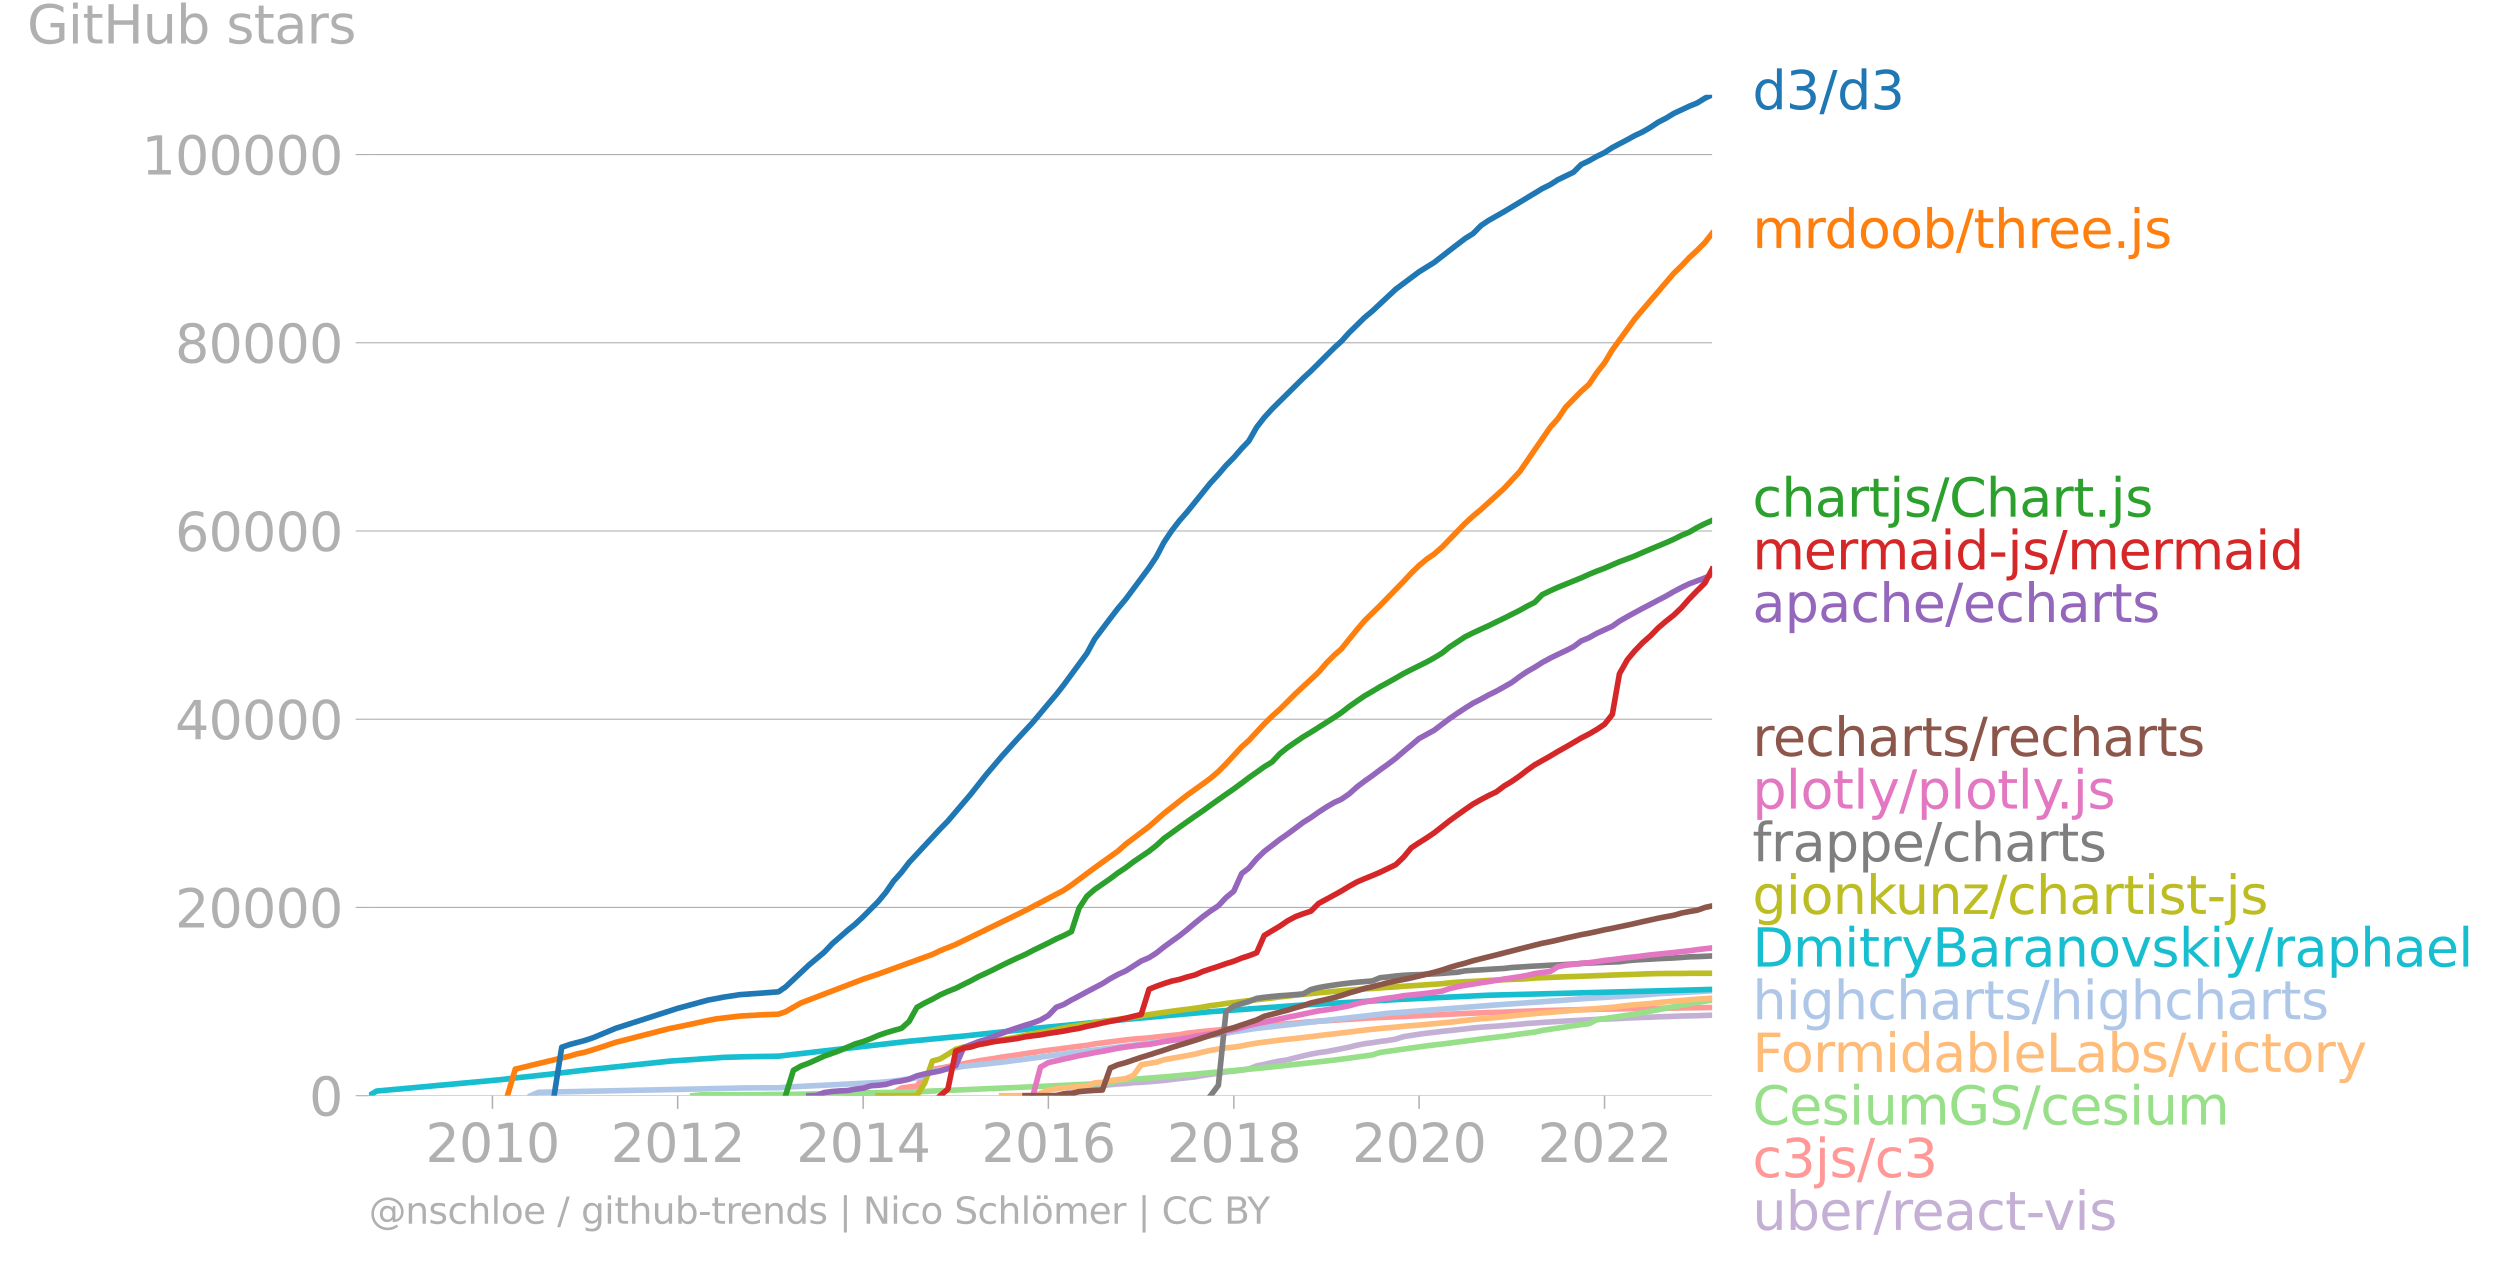 <svg xmlns="http://www.w3.org/2000/svg" xmlns:xlink="http://www.w3.org/1999/xlink" width="886.21" height="449.463" viewBox="0 0 664.657 337.098"><defs><style>*{stroke-linejoin:round;stroke-linecap:butt}</style></defs><g id="figure_1"><path id="patch_1" d="M0 337.098h664.657V0H0v337.098z" style="fill:none"/><g id="axes_1"><path id="patch_2" d="M98.073 291.304h357.12V25.192H98.073v266.112z" style="fill:none"/><g id="matplotlib.axis_1"><g id="xtick_1"><g id="line2d_1"><defs><path id="m6de265812f" d="M0 0v3.5" style="stroke:#b0b0b0;stroke-width:.4"/></defs><use xlink:href="#m6de265812f" x="130.925" y="291.304" style="fill:#b0b0b0;stroke:#b0b0b0;stroke-width:.4"/></g><g id="text_1" style="fill:#b0b0b0" transform="matrix(.14 0 0 -.14 113.11 308.942)"><defs><path id="DejaVuSans-32" d="M1228 531h2203V0H469v531q359 372 979 998 621 627 780 809 303 340 423 576 121 236 121 464 0 372-261 606-261 235-680 235-297 0-627-103-329-103-704-313v638q381 153 712 231 332 78 607 78 725 0 1156-363 431-362 431-968 0-288-108-546-107-257-392-607-78-91-497-524-418-433-1181-1211z" transform="scale(.016)"/><path id="DejaVuSans-30" d="M2034 4250q-487 0-733-480-245-479-245-1442 0-959 245-1439 246-480 733-480 491 0 736 480 246 480 246 1439 0 963-246 1442-245 480-736 480zm0 500q785 0 1199-621 414-620 414-1801 0-1178-414-1799Q2819-91 2034-91q-784 0-1198 620-414 621-414 1799 0 1181 414 1801 414 621 1198 621z" transform="scale(.016)"/><path id="DejaVuSans-31" d="M794 531h1031v3560L703 3866v575l1116 225h631V531h1031V0H794v531z" transform="scale(.016)"/></defs><use xlink:href="#DejaVuSans-32"/><use xlink:href="#DejaVuSans-30" x="63.623"/><use xlink:href="#DejaVuSans-31" x="127.246"/><use xlink:href="#DejaVuSans-30" x="190.869"/></g></g><g id="xtick_2"><use xlink:href="#m6de265812f" id="line2d_2" x="180.169" y="291.304" style="fill:#b0b0b0;stroke:#b0b0b0;stroke-width:.4"/><g id="text_2" style="fill:#b0b0b0" transform="matrix(.14 0 0 -.14 162.354 308.942)"><use xlink:href="#DejaVuSans-32"/><use xlink:href="#DejaVuSans-30" x="63.623"/><use xlink:href="#DejaVuSans-31" x="127.246"/><use xlink:href="#DejaVuSans-32" x="190.869"/></g></g><g id="xtick_3"><use xlink:href="#m6de265812f" id="line2d_3" x="229.48" y="291.304" style="fill:#b0b0b0;stroke:#b0b0b0;stroke-width:.4"/><g id="text_3" style="fill:#b0b0b0" transform="matrix(.14 0 0 -.14 211.665 308.942)"><defs><path id="DejaVuSans-34" d="M2419 4116 825 1625h1594v2491zm-166 550h794V1625h666v-525h-666V0h-628v1100H313v609l1940 2957z" transform="scale(.016)"/></defs><use xlink:href="#DejaVuSans-32"/><use xlink:href="#DejaVuSans-30" x="63.623"/><use xlink:href="#DejaVuSans-31" x="127.246"/><use xlink:href="#DejaVuSans-34" x="190.869"/></g></g><g id="xtick_4"><use xlink:href="#m6de265812f" id="line2d_4" x="278.724" y="291.304" style="fill:#b0b0b0;stroke:#b0b0b0;stroke-width:.4"/><g id="text_4" style="fill:#b0b0b0" transform="matrix(.14 0 0 -.14 260.91 308.942)"><defs><path id="DejaVuSans-36" d="M2113 2584q-425 0-674-291-248-290-248-796 0-503 248-796 249-292 674-292t673 292q248 293 248 796 0 506-248 796-248 291-673 291zm1253 1979v-575q-238 112-480 171-242 60-480 60-625 0-955-422-329-422-376-1275 184 272 462 417 279 145 613 145 703 0 1111-427 408-426 408-1160 0-719-425-1154Q2819-91 2113-91q-810 0-1238 620-428 621-428 1799 0 1106 525 1764t1409 658q238 0 480-47t505-140z" transform="scale(.016)"/></defs><use xlink:href="#DejaVuSans-32"/><use xlink:href="#DejaVuSans-30" x="63.623"/><use xlink:href="#DejaVuSans-31" x="127.246"/><use xlink:href="#DejaVuSans-36" x="190.869"/></g></g><g id="xtick_5"><use xlink:href="#m6de265812f" id="line2d_5" x="328.036" y="291.304" style="fill:#b0b0b0;stroke:#b0b0b0;stroke-width:.4"/><g id="text_5" style="fill:#b0b0b0" transform="matrix(.14 0 0 -.14 310.22 308.942)"><defs><path id="DejaVuSans-38" d="M2034 2216q-450 0-708-241-257-241-257-662 0-422 257-663 258-241 708-241t709 242q260 243 260 662 0 421-258 662-257 241-711 241zm-631 268q-406 100-633 378-226 279-226 679 0 559 398 884 399 325 1092 325 697 0 1094-325t397-884q0-400-227-679-226-278-629-378 456-106 710-416 255-309 255-755 0-679-414-1042Q2806-91 2034-91q-771 0-1186 362-414 363-414 1042 0 446 256 755 257 310 713 416zm-231 997q0-362 226-565 227-203 636-203 407 0 636 203 230 203 230 565 0 363-230 566-229 203-636 203-409 0-636-203-226-203-226-566z" transform="scale(.016)"/></defs><use xlink:href="#DejaVuSans-32"/><use xlink:href="#DejaVuSans-30" x="63.623"/><use xlink:href="#DejaVuSans-31" x="127.246"/><use xlink:href="#DejaVuSans-38" x="190.869"/></g></g><g id="xtick_6"><use xlink:href="#m6de265812f" id="line2d_6" x="377.28" y="291.304" style="fill:#b0b0b0;stroke:#b0b0b0;stroke-width:.4"/><g id="text_6" style="fill:#b0b0b0" transform="matrix(.14 0 0 -.14 359.465 308.942)"><use xlink:href="#DejaVuSans-32"/><use xlink:href="#DejaVuSans-30" x="63.623"/><use xlink:href="#DejaVuSans-32" x="127.246"/><use xlink:href="#DejaVuSans-30" x="190.869"/></g></g><g id="xtick_7"><use xlink:href="#m6de265812f" id="line2d_7" x="426.591" y="291.304" style="fill:#b0b0b0;stroke:#b0b0b0;stroke-width:.4"/><g id="text_7" style="fill:#b0b0b0" transform="matrix(.14 0 0 -.14 408.776 308.942)"><use xlink:href="#DejaVuSans-32"/><use xlink:href="#DejaVuSans-30" x="63.623"/><use xlink:href="#DejaVuSans-32" x="127.246"/><use xlink:href="#DejaVuSans-32" x="190.869"/></g></g></g><g id="matplotlib.axis_2"><g id="ytick_1"><path id="line2d_8" d="M98.073 291.304h357.12" clip-path="url(#p56f99cd1c4)" style="fill:none;stroke:#b0b0b0;stroke-width:.3;stroke-linecap:square"/><g id="line2d_9"><defs><path id="mab4bc00e16" d="M0 0h-3.5" style="stroke:#b0b0b0;stroke-width:.3"/></defs><use xlink:href="#mab4bc00e16" x="98.073" y="291.304" style="fill:#b0b0b0;stroke:#b0b0b0;stroke-width:.3"/></g><use xlink:href="#DejaVuSans-30" id="text_8" style="fill:#b0b0b0" transform="matrix(.14 0 0 -.14 82.166 296.623)"/></g><g id="ytick_2"><path id="line2d_10" d="M98.073 241.26h357.12" clip-path="url(#p56f99cd1c4)" style="fill:none;stroke:#b0b0b0;stroke-width:.3;stroke-linecap:square"/><use xlink:href="#mab4bc00e16" id="line2d_11" x="98.073" y="241.26" style="fill:#b0b0b0;stroke:#b0b0b0;stroke-width:.3"/><g id="text_9" style="fill:#b0b0b0" transform="matrix(.14 0 0 -.14 46.536 246.58)"><use xlink:href="#DejaVuSans-32"/><use xlink:href="#DejaVuSans-30" x="63.623"/><use xlink:href="#DejaVuSans-30" x="127.246"/><use xlink:href="#DejaVuSans-30" x="190.869"/><use xlink:href="#DejaVuSans-30" x="254.492"/></g></g><g id="ytick_3"><path id="line2d_12" d="M98.073 191.217h357.12" clip-path="url(#p56f99cd1c4)" style="fill:none;stroke:#b0b0b0;stroke-width:.3;stroke-linecap:square"/><use xlink:href="#mab4bc00e16" id="line2d_13" x="98.073" y="191.217" style="fill:#b0b0b0;stroke:#b0b0b0;stroke-width:.3"/><g id="text_10" style="fill:#b0b0b0" transform="matrix(.14 0 0 -.14 46.536 196.536)"><use xlink:href="#DejaVuSans-34"/><use xlink:href="#DejaVuSans-30" x="63.623"/><use xlink:href="#DejaVuSans-30" x="127.246"/><use xlink:href="#DejaVuSans-30" x="190.869"/><use xlink:href="#DejaVuSans-30" x="254.492"/></g></g><g id="ytick_4"><path id="line2d_14" d="M98.073 141.173h357.12" clip-path="url(#p56f99cd1c4)" style="fill:none;stroke:#b0b0b0;stroke-width:.3;stroke-linecap:square"/><use xlink:href="#mab4bc00e16" id="line2d_15" x="98.073" y="141.173" style="fill:#b0b0b0;stroke:#b0b0b0;stroke-width:.3"/><g id="text_11" style="fill:#b0b0b0" transform="matrix(.14 0 0 -.14 46.536 146.492)"><use xlink:href="#DejaVuSans-36"/><use xlink:href="#DejaVuSans-30" x="63.623"/><use xlink:href="#DejaVuSans-30" x="127.246"/><use xlink:href="#DejaVuSans-30" x="190.869"/><use xlink:href="#DejaVuSans-30" x="254.492"/></g></g><g id="ytick_5"><path id="line2d_16" d="M98.073 91.13h357.12" clip-path="url(#p56f99cd1c4)" style="fill:none;stroke:#b0b0b0;stroke-width:.3;stroke-linecap:square"/><use xlink:href="#mab4bc00e16" id="line2d_17" x="98.073" y="91.13" style="fill:#b0b0b0;stroke:#b0b0b0;stroke-width:.3"/><g id="text_12" style="fill:#b0b0b0" transform="matrix(.14 0 0 -.14 46.536 96.448)"><use xlink:href="#DejaVuSans-38"/><use xlink:href="#DejaVuSans-30" x="63.623"/><use xlink:href="#DejaVuSans-30" x="127.246"/><use xlink:href="#DejaVuSans-30" x="190.869"/><use xlink:href="#DejaVuSans-30" x="254.492"/></g></g><g id="ytick_6"><path id="line2d_18" d="M98.073 41.086h357.12" clip-path="url(#p56f99cd1c4)" style="fill:none;stroke:#b0b0b0;stroke-width:.3;stroke-linecap:square"/><use xlink:href="#mab4bc00e16" id="line2d_19" x="98.073" y="41.086" style="fill:#b0b0b0;stroke:#b0b0b0;stroke-width:.3"/><g id="text_13" style="fill:#b0b0b0" transform="matrix(.14 0 0 -.14 37.628 46.405)"><use xlink:href="#DejaVuSans-31"/><use xlink:href="#DejaVuSans-30" x="63.623"/><use xlink:href="#DejaVuSans-30" x="127.246"/><use xlink:href="#DejaVuSans-30" x="190.869"/><use xlink:href="#DejaVuSans-30" x="254.492"/><use xlink:href="#DejaVuSans-30" x="318.115"/></g></g><g id="text_14" style="fill:#b0b0b0" transform="matrix(.14 0 0 -.14 7.2 11.563)"><defs><path id="DejaVuSans-47" d="M3809 666v1253H2778v519h1656V434q-365-259-806-392-440-133-940-133-1094 0-1712 639-617 640-617 1780 0 1144 617 1783 618 639 1712 639 456 0 867-113 411-112 758-331v-672q-350 297-744 447t-828 150q-857 0-1287-478-429-478-429-1425 0-944 429-1422 430-478 1287-478 334 0 596 58 263 58 472 180z" transform="scale(.016)"/><path id="DejaVuSans-69" d="M603 3500h575V0H603v3500zm0 1363h575v-729H603v729z" transform="scale(.016)"/><path id="DejaVuSans-74" d="M1172 4494v-994h1184v-447H1172V1153q0-428 117-550t477-122h590V0h-590q-666 0-919 248-253 249-253 905v1900H172v447h422v994h578z" transform="scale(.016)"/><path id="DejaVuSans-48" d="M628 4666h631V2753h2294v1913h631V0h-631v2222H1259V0H628v4666z" transform="scale(.016)"/><path id="DejaVuSans-75" d="M544 1381v2119h575V1403q0-497 193-746 194-248 582-248 465 0 735 297 271 297 271 810v1984h575V0h-575v538q-209-319-486-474-276-155-642-155-603 0-916 375-312 375-312 1097zm1447 2203z" transform="scale(.016)"/><path id="DejaVuSans-62" d="M3116 1747q0 634-261 995t-717 361q-457 0-718-361t-261-995q0-634 261-995t718-361q456 0 717 361t261 995zM1159 2969q182 312 458 463 277 152 661 152 638 0 1036-506 399-506 399-1331T3314 415Q2916-91 2278-91q-384 0-661 152-276 152-458 464V0H581v4863h578V2969z" transform="scale(.016)"/><path id="DejaVuSans-73" d="M2834 3397v-544q-243 125-506 187-262 63-544 63-428 0-642-131t-214-394q0-200 153-314t616-217l197-44q612-131 870-370t258-667q0-488-386-773Q2250-91 1575-91q-281 0-586 55T347 128v594q319-166 628-249 309-82 613-82 406 0 624 139 219 139 219 392 0 234-158 359-157 125-692 241l-200 47q-534 112-772 345-237 233-237 639 0 494 350 762 350 269 994 269 318 0 599-47 282-46 519-140z" transform="scale(.016)"/><path id="DejaVuSans-61" d="M2194 1759q-697 0-966-159t-269-544q0-306 202-486 202-179 548-179 479 0 768 339t289 901v128h-572zm1147 238V0h-575v531q-197-318-491-470T1556-91q-537 0-855 302-317 302-317 808 0 590 395 890 396 300 1180 300h807v57q0 397-261 614t-733 217q-300 0-585-72-284-72-546-216v532q315 122 612 182 297 61 578 61 760 0 1135-394 375-393 375-1193z" transform="scale(.016)"/><path id="DejaVuSans-72" d="M2631 2963q-97 56-211 82-114 27-251 27-488 0-749-317t-261-911V0H581v3500h578v-544q182 319 472 473 291 155 707 155 59 0 131-8 72-7 159-23l3-590z" transform="scale(.016)"/></defs><use xlink:href="#DejaVuSans-47"/><use xlink:href="#DejaVuSans-69" x="77.49"/><use xlink:href="#DejaVuSans-74" x="105.273"/><use xlink:href="#DejaVuSans-48" x="144.482"/><use xlink:href="#DejaVuSans-75" x="219.678"/><use xlink:href="#DejaVuSans-62" x="283.057"/><use xlink:href="#DejaVuSans-20" x="346.533"/><use xlink:href="#DejaVuSans-73" x="378.32"/><use xlink:href="#DejaVuSans-74" x="430.42"/><use xlink:href="#DejaVuSans-61" x="469.629"/><use xlink:href="#DejaVuSans-72" x="530.908"/><use xlink:href="#DejaVuSans-73" x="572.021"/></g></g><path id="line2d_20" d="m280.815 291.304 1.957-.005 2.09-1.81 2.025-.082 2.09-.598 2.025-.12 2.09-.09 2.092-.223 2.024-.18 2.09-.112 2.025-.225 2.09-.108 2.092-.148 1.889-.17 2.09-.172 2.025-.273 2.09-.25 2.025-.206 2.09-.232 2.092-.378 2.024-.285 2.09-.318 2.025-.34 2.09-.208 2.092-.258 1.889-.32 2.09-.808 2.025-.408 2.09-.486 2.025-.405 2.09-.325 2.092-.55 2.024-.484 2.09-.483 2.025-.38 2.09-.27 2.092-.403 1.889-.375 2.09-.426 2.025-.493 2.09-.423 2.025-.25 2.09-.345 2.092-.268 2.024-.348 2.09-.653 2.025-.32 2.09-.333 2.092-.287 1.956-.206 2.091-.272 2.024-.203 2.091-.223 2.024-.222 2.091-.248 2.091-.193 2.024-.152 2.091-.133 2.024-.153 2.091-.18 2.091-.18 1.89-.193 2.09-.127 2.024-.153 2.091-.128 2.024-.132 2.091-.12 2.091-.108 2.024-.1 2.091-.123 2.024-.092 2.091-.088 2.091-.067 1.89-.095 2.09-.118 2.024-.075 2.091-.09 2.024-.07 2.091-.085 2.091-.068 2.024-.075 2.091-.08 2.024-.035 2.091-.043 2.091-.075 1.89-.065" clip-path="url(#p56f99cd1c4)" style="fill:none;stroke:#c5b0d5;stroke-width:1.5;stroke-linecap:square"/><path id="line2d_21" d="m225.365 291.304 2.024-.215 2.091-.013 2.092-.03 1.888-.095 2.092-.167 2.023-.24 2.091-1.282 2.024-.267 2.091-.253 2.092-2.93 2.023-1.51 2.091-.342 2.024-.383 2.091-.375 2.092-.388 1.888-.385 2.091-.39 2.024-.318 2.091-.306 2.024-.372 2.091-.293 2.091-.283 2.024-.33 2.091-.303 2.024-.315 2.091-.293 2.091-.25 1.957-.268 2.09-.275 2.025-.263 2.09-.25 2.025-.383 2.09-.273 2.092-.267 2.024-.258 2.09-.263 2.025-.215 2.09-.173 2.092-.15 1.889-.24 2.09-.208 2.025-.2 2.09-.203 2.025-.392 2.09-.238 2.092-.233 2.024-.19 2.09-.21 2.025-.22 2.09-.188 2.092-.155 1.889-.17 2.09-.19 2.025-.198 2.09-.188 2.025-.195 2.09-.145 2.092-.173 2.024-.195 2.09-.158 2.025-.155 2.09-.112 2.092-.133 1.889-.138 2.09-.112 2.025-.12 2.09-.153 2.025-.115 2.09-.103 2.092-.085 2.024-.095 2.09-.075 2.025-.125 2.09-.09 2.092-.115 1.956-.088 2.091-.092 2.024-.103 2.091-.115 2.024-.085 2.091-.078 2.091-.087 2.024-.068 2.091-.037 2.024-.078 2.091-.09 2.091-.09 1.89-.068 2.09-.07 2.024-.085 2.091-.05 2.024-.052 2.091-.045 2.091-.06 2.024-.058 2.091-.035 2.024-.065 2.091-.043 2.091-.03 1.89-.027 2.09-.043 2.024-.032 2.091-.033 2.024-.012 2.091-.033 2.091-.025 2.024-.032 2.091-.048 2.024-.025 2.091-.02 2.091-.037 1.89-.033" clip-path="url(#p56f99cd1c4)" style="fill:none;stroke:#ff9896;stroke-width:1.5;stroke-linecap:square"/><path id="line2d_22" d="m184.216 291.304 2.092-.225 16.46-.068 10.185-.107 8.298-.193 22.53-.425 4.115-.223 14.301-.603 20.575-.903 6.206-.306 6.206-.315 2.024-.703 12.277-.92 26.646-2.445 16.527-1.795 3.98-.482 8.23-1.134 2.09-.658 8.23-1.176 4.183-.598 4.047-.453 12.345-1.589 4.115-.475 4.182-.606 3.98-.51 2.024-.448 8.297-1.256 4.115-.538 2.024-1.049 10.186-1.498 10.321-1.962 4.115-.77 6.071-.99h0" clip-path="url(#p56f99cd1c4)" style="fill:none;stroke:#98df8a;stroke-width:1.5;stroke-linecap:square"/><g id="text_15" style="fill:#1f77b4" transform="matrix(.14 0 0 -.14 465.907 29.055)"><defs><path id="DejaVuSans-64" d="M2906 2969v1894h575V0h-575v525q-181-312-458-464-276-152-664-152-634 0-1033 506-398 507-398 1332t398 1331q399 506 1033 506 388 0 664-152 277-151 458-463zM947 1747q0-634 261-995t717-361q456 0 718 361 263 361 263 995t-263 995q-262 361-718 361t-717-361q-261-361-261-995z" transform="scale(.016)"/><path id="DejaVuSans-33" d="M2597 2516q453-97 707-404 255-306 255-756 0-690-475-1069Q2609-91 1734-91q-293 0-604 58T488 141v609q262-153 574-231 313-78 654-78 593 0 904 234t311 681q0 413-289 645-289 233-804 233h-544v519h569q465 0 712 186t247 536q0 359-255 551-254 193-729 193-260 0-557-57-297-56-653-174v562q360 100 674 150t592 50q719 0 1137-327 419-326 419-882 0-388-222-655t-631-370z" transform="scale(.016)"/><path id="DejaVuSans-2f" d="M1625 4666h531L531-594H0l1625 5260z" transform="scale(.016)"/></defs><use xlink:href="#DejaVuSans-64"/><use xlink:href="#DejaVuSans-33" x="63.477"/><use xlink:href="#DejaVuSans-2f" x="127.1"/><use xlink:href="#DejaVuSans-64" x="160.791"/><use xlink:href="#DejaVuSans-33" x="224.268"/></g><g id="text_16" style="fill:#ff7f0e" transform="matrix(.14 0 0 -.14 465.907 65.912)"><defs><path id="DejaVuSans-6d" d="M3328 2828q216 388 516 572t706 184q547 0 844-383 297-382 297-1088V0h-578v2094q0 503-179 746-178 244-543 244-447 0-707-297-259-296-259-809V0h-578v2094q0 506-178 748t-550 242q-441 0-701-298-259-298-259-808V0H581v3500h578v-544q197 322 472 475t653 153q382 0 649-194 267-193 395-562z" transform="scale(.016)"/><path id="DejaVuSans-6f" d="M1959 3097q-462 0-731-361t-269-989q0-628 267-989 268-361 733-361 460 0 728 362 269 363 269 988 0 622-269 986-268 364-728 364zm0 487q750 0 1178-488 429-487 429-1349 0-859-429-1349Q2709-91 1959-91q-753 0-1180 489-426 490-426 1349 0 862 426 1349 427 488 1180 488z" transform="scale(.016)"/><path id="DejaVuSans-68" d="M3513 2113V0h-575v2094q0 497-194 743-194 247-581 247-466 0-735-297-269-296-269-809V0H581v4863h578V2956q207 316 486 472 280 156 646 156 603 0 912-373 310-373 310-1098z" transform="scale(.016)"/><path id="DejaVuSans-65" d="M3597 1894v-281H953q38-594 358-905t892-311q331 0 642 81t618 244V178Q3153 47 2828-22t-659-69q-838 0-1327 487-489 488-489 1320 0 859 464 1363 464 505 1252 505 706 0 1117-455 411-454 411-1235zm-575 169q-6 471-264 752-258 282-683 282-481 0-770-272t-333-766l2050 4z" transform="scale(.016)"/><path id="DejaVuSans-2e" d="M684 794h660V0H684v794z" transform="scale(.016)"/><path id="DejaVuSans-6a" d="M603 3500h575V-63q0-668-255-968-254-300-820-300h-219v487H38q328 0 446 152Q603-541 603-63v3563zm0 1363h575v-729H603v729z" transform="scale(.016)"/></defs><use xlink:href="#DejaVuSans-6d"/><use xlink:href="#DejaVuSans-72" x="97.412"/><use xlink:href="#DejaVuSans-64" x="136.775"/><use xlink:href="#DejaVuSans-6f" x="200.252"/><use xlink:href="#DejaVuSans-6f" x="261.434"/><use xlink:href="#DejaVuSans-62" x="322.615"/><use xlink:href="#DejaVuSans-2f" x="386.092"/><use xlink:href="#DejaVuSans-74" x="419.783"/><use xlink:href="#DejaVuSans-68" x="458.992"/><use xlink:href="#DejaVuSans-72" x="522.371"/><use xlink:href="#DejaVuSans-65" x="561.234"/><use xlink:href="#DejaVuSans-65" x="622.758"/><use xlink:href="#DejaVuSans-2e" x="684.281"/><use xlink:href="#DejaVuSans-6a" x="716.068"/><use xlink:href="#DejaVuSans-73" x="743.852"/></g><g id="text_17" style="fill:#2ca02c" transform="matrix(.14 0 0 -.14 465.907 137.361)"><defs><path id="DejaVuSans-63" d="M3122 3366v-538q-244 135-489 202t-495 67q-560 0-870-355-309-354-309-995t309-996q310-354 870-354 250 0 495 67t489 202V134Q2881 22 2623-34q-257-57-548-57-791 0-1257 497-465 497-465 1341 0 856 470 1346 471 491 1290 491 265 0 518-55 253-54 491-163z" transform="scale(.016)"/><path id="DejaVuSans-43" d="M4122 4306v-665q-319 297-680 443-361 147-767 147-800 0-1225-489t-425-1414q0-922 425-1411t1225-489q406 0 767 147t680 444V359q-331-225-702-338-370-112-782-112-1060 0-1670 648-609 649-609 1771 0 1125 609 1773 610 649 1670 649 418 0 788-111 371-111 696-333z" transform="scale(.016)"/></defs><use xlink:href="#DejaVuSans-63"/><use xlink:href="#DejaVuSans-68" x="54.98"/><use xlink:href="#DejaVuSans-61" x="118.359"/><use xlink:href="#DejaVuSans-72" x="179.639"/><use xlink:href="#DejaVuSans-74" x="220.752"/><use xlink:href="#DejaVuSans-6a" x="259.961"/><use xlink:href="#DejaVuSans-73" x="287.744"/><use xlink:href="#DejaVuSans-2f" x="339.844"/><use xlink:href="#DejaVuSans-43" x="373.535"/><use xlink:href="#DejaVuSans-68" x="443.359"/><use xlink:href="#DejaVuSans-61" x="506.738"/><use xlink:href="#DejaVuSans-72" x="568.018"/><use xlink:href="#DejaVuSans-74" x="609.131"/><use xlink:href="#DejaVuSans-2e" x="648.34"/><use xlink:href="#DejaVuSans-6a" x="680.127"/><use xlink:href="#DejaVuSans-73" x="707.91"/></g><g id="text_18" style="fill:#d62728" transform="matrix(.14 0 0 -.14 465.907 151.361)"><defs><path id="DejaVuSans-2d" d="M313 2009h1684v-512H313v512z" transform="scale(.016)"/></defs><use xlink:href="#DejaVuSans-6d"/><use xlink:href="#DejaVuSans-65" x="97.412"/><use xlink:href="#DejaVuSans-72" x="158.936"/><use xlink:href="#DejaVuSans-6d" x="198.299"/><use xlink:href="#DejaVuSans-61" x="295.711"/><use xlink:href="#DejaVuSans-69" x="356.99"/><use xlink:href="#DejaVuSans-64" x="384.773"/><use xlink:href="#DejaVuSans-2d" x="448.25"/><use xlink:href="#DejaVuSans-6a" x="484.334"/><use xlink:href="#DejaVuSans-73" x="512.117"/><use xlink:href="#DejaVuSans-2f" x="564.217"/><use xlink:href="#DejaVuSans-6d" x="597.908"/><use xlink:href="#DejaVuSans-65" x="695.32"/><use xlink:href="#DejaVuSans-72" x="756.844"/><use xlink:href="#DejaVuSans-6d" x="796.207"/><use xlink:href="#DejaVuSans-61" x="893.619"/><use xlink:href="#DejaVuSans-69" x="954.898"/><use xlink:href="#DejaVuSans-64" x="982.682"/></g><g id="text_19" style="fill:#9467bd" transform="matrix(.14 0 0 -.14 465.907 165.361)"><defs><path id="DejaVuSans-70" d="M1159 525v-1856H581v4831h578v-531q182 312 458 463 277 152 661 152 638 0 1036-506 399-506 399-1331T3314 415Q2916-91 2278-91q-384 0-661 152-276 152-458 464zm1957 1222q0 634-261 995t-717 361q-457 0-718-361t-261-995q0-634 261-995t718-361q456 0 717 361t261 995z" transform="scale(.016)"/></defs><use xlink:href="#DejaVuSans-61"/><use xlink:href="#DejaVuSans-70" x="61.279"/><use xlink:href="#DejaVuSans-61" x="124.756"/><use xlink:href="#DejaVuSans-63" x="186.035"/><use xlink:href="#DejaVuSans-68" x="241.016"/><use xlink:href="#DejaVuSans-65" x="304.395"/><use xlink:href="#DejaVuSans-2f" x="365.918"/><use xlink:href="#DejaVuSans-65" x="399.609"/><use xlink:href="#DejaVuSans-63" x="461.133"/><use xlink:href="#DejaVuSans-68" x="516.113"/><use xlink:href="#DejaVuSans-61" x="579.492"/><use xlink:href="#DejaVuSans-72" x="640.771"/><use xlink:href="#DejaVuSans-74" x="681.885"/><use xlink:href="#DejaVuSans-73" x="721.094"/></g><g id="text_20" style="fill:#8c564b" transform="matrix(.14 0 0 -.14 465.907 200.986)"><use xlink:href="#DejaVuSans-72"/><use xlink:href="#DejaVuSans-65" x="38.863"/><use xlink:href="#DejaVuSans-63" x="100.387"/><use xlink:href="#DejaVuSans-68" x="155.367"/><use xlink:href="#DejaVuSans-61" x="218.746"/><use xlink:href="#DejaVuSans-72" x="280.025"/><use xlink:href="#DejaVuSans-74" x="321.139"/><use xlink:href="#DejaVuSans-73" x="360.348"/><use xlink:href="#DejaVuSans-2f" x="412.447"/><use xlink:href="#DejaVuSans-72" x="446.139"/><use xlink:href="#DejaVuSans-65" x="485.002"/><use xlink:href="#DejaVuSans-63" x="546.525"/><use xlink:href="#DejaVuSans-68" x="601.506"/><use xlink:href="#DejaVuSans-61" x="664.885"/><use xlink:href="#DejaVuSans-72" x="726.164"/><use xlink:href="#DejaVuSans-74" x="767.277"/><use xlink:href="#DejaVuSans-73" x="806.486"/></g><g id="text_21" style="fill:#e377c2" transform="matrix(.14 0 0 -.14 465.907 214.986)"><defs><path id="DejaVuSans-6c" d="M603 4863h575V0H603v4863z" transform="scale(.016)"/><path id="DejaVuSans-79" d="M2059-325q-243-625-475-815-231-191-618-191H506v481h338q237 0 368 113 132 112 291 531l103 262L191 3500h609L1894 763l1094 2737h609L2059-325z" transform="scale(.016)"/></defs><use xlink:href="#DejaVuSans-70"/><use xlink:href="#DejaVuSans-6c" x="63.477"/><use xlink:href="#DejaVuSans-6f" x="91.26"/><use xlink:href="#DejaVuSans-74" x="152.441"/><use xlink:href="#DejaVuSans-6c" x="191.65"/><use xlink:href="#DejaVuSans-79" x="219.434"/><use xlink:href="#DejaVuSans-2f" x="278.613"/><use xlink:href="#DejaVuSans-70" x="312.305"/><use xlink:href="#DejaVuSans-6c" x="375.781"/><use xlink:href="#DejaVuSans-6f" x="403.564"/><use xlink:href="#DejaVuSans-74" x="464.746"/><use xlink:href="#DejaVuSans-6c" x="503.955"/><use xlink:href="#DejaVuSans-79" x="531.738"/><use xlink:href="#DejaVuSans-2e" x="576.668"/><use xlink:href="#DejaVuSans-6a" x="608.455"/><use xlink:href="#DejaVuSans-73" x="636.238"/></g><g id="text_22" style="fill:#7f7f7f" transform="matrix(.14 0 0 -.14 465.907 228.986)"><defs><path id="DejaVuSans-66" d="M2375 4863v-479h-550q-309 0-430-125-120-125-120-450v-309h947v-447h-947V0H697v3053H147v447h550v244q0 584 272 851 272 268 862 268h544z" transform="scale(.016)"/></defs><use xlink:href="#DejaVuSans-66"/><use xlink:href="#DejaVuSans-72" x="35.205"/><use xlink:href="#DejaVuSans-61" x="76.318"/><use xlink:href="#DejaVuSans-70" x="137.598"/><use xlink:href="#DejaVuSans-70" x="201.074"/><use xlink:href="#DejaVuSans-65" x="264.551"/><use xlink:href="#DejaVuSans-2f" x="326.074"/><use xlink:href="#DejaVuSans-63" x="359.766"/><use xlink:href="#DejaVuSans-68" x="414.746"/><use xlink:href="#DejaVuSans-61" x="478.125"/><use xlink:href="#DejaVuSans-72" x="539.404"/><use xlink:href="#DejaVuSans-74" x="580.518"/><use xlink:href="#DejaVuSans-73" x="619.727"/></g><g id="text_23" style="fill:#bcbd22" transform="matrix(.14 0 0 -.14 465.907 242.986)"><defs><path id="DejaVuSans-67" d="M2906 1791q0 625-258 968-257 344-723 344-462 0-720-344-258-343-258-968 0-622 258-966t720-344q466 0 723 344 258 344 258 966zm575-1357q0-893-397-1329-396-436-1215-436-303 0-572 45t-522 139v559q253-137 500-202 247-66 503-66 566 0 847 295t281 892v285q-178-310-456-463T1784 0Q1141 0 747 490 353 981 353 1791q0 812 394 1302 394 491 1037 491 388 0 666-153t456-462v531h575V434z" transform="scale(.016)"/><path id="DejaVuSans-6e" d="M3513 2113V0h-575v2094q0 497-194 743-194 247-581 247-466 0-735-297-269-296-269-809V0H581v3500h578v-544q207 316 486 472 280 156 646 156 603 0 912-373 310-373 310-1098z" transform="scale(.016)"/><path id="DejaVuSans-6b" d="M581 4863h578V1991l1716 1509h734L1753 1863 3688 0h-750L1159 1709V0H581v4863z" transform="scale(.016)"/><path id="DejaVuSans-7a" d="M353 3500h2731v-525L922 459h2162V0H275v525l2163 2516H353v459z" transform="scale(.016)"/></defs><use xlink:href="#DejaVuSans-67"/><use xlink:href="#DejaVuSans-69" x="63.477"/><use xlink:href="#DejaVuSans-6f" x="91.26"/><use xlink:href="#DejaVuSans-6e" x="152.441"/><use xlink:href="#DejaVuSans-6b" x="215.82"/><use xlink:href="#DejaVuSans-75" x="270.605"/><use xlink:href="#DejaVuSans-6e" x="333.984"/><use xlink:href="#DejaVuSans-7a" x="397.363"/><use xlink:href="#DejaVuSans-2f" x="449.854"/><use xlink:href="#DejaVuSans-63" x="483.545"/><use xlink:href="#DejaVuSans-68" x="538.525"/><use xlink:href="#DejaVuSans-61" x="601.904"/><use xlink:href="#DejaVuSans-72" x="663.184"/><use xlink:href="#DejaVuSans-74" x="704.297"/><use xlink:href="#DejaVuSans-69" x="743.506"/><use xlink:href="#DejaVuSans-73" x="771.289"/><use xlink:href="#DejaVuSans-74" x="823.389"/><use xlink:href="#DejaVuSans-2d" x="862.598"/><use xlink:href="#DejaVuSans-6a" x="898.682"/><use xlink:href="#DejaVuSans-73" x="926.465"/></g><g id="text_24" style="fill:#17becf" transform="matrix(.14 0 0 -.14 465.907 256.986)"><defs><path id="DejaVuSans-44" d="M1259 4147V519h763q966 0 1414 437 448 438 448 1382 0 937-448 1373t-1414 436h-763zm-631 519h1297q1356 0 1990-564 635-564 635-1764 0-1207-638-1773Q3275 0 1925 0H628v4666z" transform="scale(.016)"/><path id="DejaVuSans-42" d="M1259 2228V519h1013q509 0 754 211 246 211 246 645 0 438-246 645-245 208-754 208H1259zm0 1919V2741h935q462 0 688 173 227 174 227 530 0 353-227 528-226 175-688 175h-935zm-631 519h1613q722 0 1112-300 391-300 391-853 0-429-200-682t-588-315q466-100 724-418 258-317 258-792 0-625-425-966Q3088 0 2303 0H628v4666z" transform="scale(.016)"/><path id="DejaVuSans-76" d="M191 3500h609L1894 563l1094 2937h609L2284 0h-781L191 3500z" transform="scale(.016)"/></defs><use xlink:href="#DejaVuSans-44"/><use xlink:href="#DejaVuSans-6d" x="77.002"/><use xlink:href="#DejaVuSans-69" x="174.414"/><use xlink:href="#DejaVuSans-74" x="202.197"/><use xlink:href="#DejaVuSans-72" x="241.406"/><use xlink:href="#DejaVuSans-79" x="282.52"/><use xlink:href="#DejaVuSans-42" x="341.699"/><use xlink:href="#DejaVuSans-61" x="410.303"/><use xlink:href="#DejaVuSans-72" x="471.582"/><use xlink:href="#DejaVuSans-61" x="512.695"/><use xlink:href="#DejaVuSans-6e" x="573.975"/><use xlink:href="#DejaVuSans-6f" x="637.354"/><use xlink:href="#DejaVuSans-76" x="698.535"/><use xlink:href="#DejaVuSans-73" x="757.715"/><use xlink:href="#DejaVuSans-6b" x="809.814"/><use xlink:href="#DejaVuSans-69" x="867.725"/><use xlink:href="#DejaVuSans-79" x="895.508"/><use xlink:href="#DejaVuSans-2f" x="954.688"/><use xlink:href="#DejaVuSans-72" x="988.379"/><use xlink:href="#DejaVuSans-61" x="1029.492"/><use xlink:href="#DejaVuSans-70" x="1090.771"/><use xlink:href="#DejaVuSans-68" x="1154.248"/><use xlink:href="#DejaVuSans-61" x="1217.627"/><use xlink:href="#DejaVuSans-65" x="1278.906"/><use xlink:href="#DejaVuSans-6c" x="1340.43"/></g><g id="text_25" style="fill:#aec7e8" transform="matrix(.14 0 0 -.14 465.907 270.986)"><use xlink:href="#DejaVuSans-68"/><use xlink:href="#DejaVuSans-69" x="63.379"/><use xlink:href="#DejaVuSans-67" x="91.162"/><use xlink:href="#DejaVuSans-68" x="154.639"/><use xlink:href="#DejaVuSans-63" x="218.018"/><use xlink:href="#DejaVuSans-68" x="272.998"/><use xlink:href="#DejaVuSans-61" x="336.377"/><use xlink:href="#DejaVuSans-72" x="397.656"/><use xlink:href="#DejaVuSans-74" x="438.77"/><use xlink:href="#DejaVuSans-73" x="477.979"/><use xlink:href="#DejaVuSans-2f" x="530.078"/><use xlink:href="#DejaVuSans-68" x="563.77"/><use xlink:href="#DejaVuSans-69" x="627.148"/><use xlink:href="#DejaVuSans-67" x="654.932"/><use xlink:href="#DejaVuSans-68" x="718.408"/><use xlink:href="#DejaVuSans-63" x="781.787"/><use xlink:href="#DejaVuSans-68" x="836.768"/><use xlink:href="#DejaVuSans-61" x="900.146"/><use xlink:href="#DejaVuSans-72" x="961.426"/><use xlink:href="#DejaVuSans-74" x="1002.539"/><use xlink:href="#DejaVuSans-73" x="1041.748"/></g><g id="text_26" style="fill:#ffbb78" transform="matrix(.14 0 0 -.14 465.907 284.986)"><defs><path id="DejaVuSans-46" d="M628 4666h2681v-532H1259V2759h1850v-531H1259V0H628v4666z" transform="scale(.016)"/><path id="DejaVuSans-4c" d="M628 4666h631V531h2272V0H628v4666z" transform="scale(.016)"/></defs><use xlink:href="#DejaVuSans-46"/><use xlink:href="#DejaVuSans-6f" x="53.895"/><use xlink:href="#DejaVuSans-72" x="115.076"/><use xlink:href="#DejaVuSans-6d" x="154.439"/><use xlink:href="#DejaVuSans-69" x="251.852"/><use xlink:href="#DejaVuSans-64" x="279.635"/><use xlink:href="#DejaVuSans-61" x="343.111"/><use xlink:href="#DejaVuSans-62" x="404.391"/><use xlink:href="#DejaVuSans-6c" x="467.867"/><use xlink:href="#DejaVuSans-65" x="495.65"/><use xlink:href="#DejaVuSans-4c" x="557.174"/><use xlink:href="#DejaVuSans-61" x="612.887"/><use xlink:href="#DejaVuSans-62" x="674.166"/><use xlink:href="#DejaVuSans-73" x="737.643"/><use xlink:href="#DejaVuSans-2f" x="789.742"/><use xlink:href="#DejaVuSans-76" x="823.434"/><use xlink:href="#DejaVuSans-69" x="882.613"/><use xlink:href="#DejaVuSans-63" x="910.396"/><use xlink:href="#DejaVuSans-74" x="965.377"/><use xlink:href="#DejaVuSans-6f" x="1004.586"/><use xlink:href="#DejaVuSans-72" x="1065.768"/><use xlink:href="#DejaVuSans-79" x="1106.881"/></g><g id="text_27" style="fill:#98df8a" transform="matrix(.14 0 0 -.14 465.907 298.986)"><defs><path id="DejaVuSans-53" d="M3425 4513v-616q-359 172-678 256-319 85-616 85-515 0-795-200t-280-569q0-310 186-468 186-157 705-254l381-78q706-135 1042-474t336-907q0-679-455-1029Q2797-91 1919-91q-331 0-705 75-373 75-773 222v650q384-215 753-325 369-109 725-109 540 0 834 212 294 213 294 607 0 343-211 537t-692 291l-385 75q-706 140-1022 440-315 300-315 835 0 619 436 975t1201 356q329 0 669-60 341-59 697-177z" transform="scale(.016)"/></defs><use xlink:href="#DejaVuSans-43"/><use xlink:href="#DejaVuSans-65" x="69.824"/><use xlink:href="#DejaVuSans-73" x="131.348"/><use xlink:href="#DejaVuSans-69" x="183.447"/><use xlink:href="#DejaVuSans-75" x="211.23"/><use xlink:href="#DejaVuSans-6d" x="274.609"/><use xlink:href="#DejaVuSans-47" x="372.021"/><use xlink:href="#DejaVuSans-53" x="449.512"/><use xlink:href="#DejaVuSans-2f" x="512.988"/><use xlink:href="#DejaVuSans-63" x="546.68"/><use xlink:href="#DejaVuSans-65" x="601.66"/><use xlink:href="#DejaVuSans-73" x="663.184"/><use xlink:href="#DejaVuSans-69" x="715.283"/><use xlink:href="#DejaVuSans-75" x="743.066"/><use xlink:href="#DejaVuSans-6d" x="806.445"/></g><g id="text_28" style="fill:#ff9896" transform="matrix(.14 0 0 -.14 465.907 312.986)"><use xlink:href="#DejaVuSans-63"/><use xlink:href="#DejaVuSans-33" x="54.98"/><use xlink:href="#DejaVuSans-6a" x="118.604"/><use xlink:href="#DejaVuSans-73" x="146.387"/><use xlink:href="#DejaVuSans-2f" x="198.486"/><use xlink:href="#DejaVuSans-63" x="232.178"/><use xlink:href="#DejaVuSans-33" x="287.158"/></g><g id="text_29" style="fill:#c5b0d5" transform="matrix(.14 0 0 -.14 465.907 326.986)"><use xlink:href="#DejaVuSans-75"/><use xlink:href="#DejaVuSans-62" x="63.379"/><use xlink:href="#DejaVuSans-65" x="126.855"/><use xlink:href="#DejaVuSans-72" x="188.379"/><use xlink:href="#DejaVuSans-2f" x="229.492"/><use xlink:href="#DejaVuSans-72" x="263.184"/><use xlink:href="#DejaVuSans-65" x="302.047"/><use xlink:href="#DejaVuSans-61" x="363.57"/><use xlink:href="#DejaVuSans-63" x="424.85"/><use xlink:href="#DejaVuSans-74" x="479.83"/><use xlink:href="#DejaVuSans-2d" x="519.039"/><use xlink:href="#DejaVuSans-76" x="552.498"/><use xlink:href="#DejaVuSans-69" x="611.678"/><use xlink:href="#DejaVuSans-73" x="639.461"/></g><g id="text_30" style="fill:#b0b0b0" transform="matrix(.097 0 0 -.097 98.073 325.34)"><defs><path id="DejaVuSans-40" d="M2381 1678q0-447 222-702 222-254 610-254 384 0 604 256 221 256 221 700 0 438-225 695-225 258-607 258-378 0-602-256-223-256-223-697zm1703-934q-187-241-429-355t-564-114q-538 0-874 389t-336 1014q0 625 337 1015 338 391 873 391 322 0 565-117 244-117 428-354v409h447V722q457 69 714 417 258 349 258 902 0 334-99 628-98 294-298 544-325 409-792 626t-1017 217q-384 0-738-102-353-101-653-301-490-319-767-836-276-517-276-1120 0-497 179-932 180-434 521-765 328-325 759-495 431-171 922-171 403 0 792 136t714 389l281-347q-390-303-851-464t-936-161q-578 0-1091 205-512 205-912 595Q841 78 631 592q-209 514-209 1105 0 569 212 1084 213 516 607 907 403 396 931 607t1119 211q662 0 1229-272 568-271 952-771 234-307 357-666 124-359 124-744 0-822-497-1297T4084 263v481z" transform="scale(.016)"/><path id="DejaVuSans-7c" d="M1344 4891v-6400H813v6400h531z" transform="scale(.016)"/><path id="DejaVuSans-4e" d="M628 4666h850L3547 763v3903h612V0h-850L1241 3903V0H628v4666z" transform="scale(.016)"/><path id="DejaVuSans-f6" d="M1959 3097q-462 0-731-361t-269-989q0-628 267-989 268-361 733-361 460 0 728 362 269 363 269 988 0 622-269 986-268 364-728 364zm0 487q750 0 1178-488 429-487 429-1349 0-859-429-1349Q2709-91 1959-91q-753 0-1180 489-426 490-426 1349 0 862 426 1349 427 488 1180 488zm295 1266h634v-631h-634v631zm-1222 0h634v-631h-634v631z" transform="scale(.016)"/><path id="DejaVuSans-59" d="M-13 4666h679l1293-1919 1285 1919h678L2272 2222V0h-634v2222L-13 4666z" transform="scale(.016)"/></defs><use xlink:href="#DejaVuSans-40"/><use xlink:href="#DejaVuSans-6e" x="100"/><use xlink:href="#DejaVuSans-73" x="163.379"/><use xlink:href="#DejaVuSans-63" x="215.479"/><use xlink:href="#DejaVuSans-68" x="270.459"/><use xlink:href="#DejaVuSans-6c" x="333.838"/><use xlink:href="#DejaVuSans-6f" x="361.621"/><use xlink:href="#DejaVuSans-65" x="422.803"/><use xlink:href="#DejaVuSans-20" x="484.326"/><use xlink:href="#DejaVuSans-2f" x="516.113"/><use xlink:href="#DejaVuSans-20" x="549.805"/><use xlink:href="#DejaVuSans-67" x="581.592"/><use xlink:href="#DejaVuSans-69" x="645.068"/><use xlink:href="#DejaVuSans-74" x="672.852"/><use xlink:href="#DejaVuSans-68" x="712.061"/><use xlink:href="#DejaVuSans-75" x="775.439"/><use xlink:href="#DejaVuSans-62" x="838.818"/><use xlink:href="#DejaVuSans-2d" x="902.295"/><use xlink:href="#DejaVuSans-74" x="938.379"/><use xlink:href="#DejaVuSans-72" x="977.588"/><use xlink:href="#DejaVuSans-65" x="1016.451"/><use xlink:href="#DejaVuSans-6e" x="1077.975"/><use xlink:href="#DejaVuSans-64" x="1141.354"/><use xlink:href="#DejaVuSans-73" x="1204.83"/><use xlink:href="#DejaVuSans-20" x="1256.93"/><use xlink:href="#DejaVuSans-7c" x="1288.717"/><use xlink:href="#DejaVuSans-20" x="1322.408"/><use xlink:href="#DejaVuSans-4e" x="1354.195"/><use xlink:href="#DejaVuSans-69" x="1429"/><use xlink:href="#DejaVuSans-63" x="1456.783"/><use xlink:href="#DejaVuSans-6f" x="1511.764"/><use xlink:href="#DejaVuSans-20" x="1572.945"/><use xlink:href="#DejaVuSans-53" x="1604.732"/><use xlink:href="#DejaVuSans-63" x="1668.209"/><use xlink:href="#DejaVuSans-68" x="1723.189"/><use xlink:href="#DejaVuSans-6c" x="1786.568"/><use xlink:href="#DejaVuSans-f6" x="1814.352"/><use xlink:href="#DejaVuSans-6d" x="1875.533"/><use xlink:href="#DejaVuSans-65" x="1972.945"/><use xlink:href="#DejaVuSans-72" x="2034.469"/><use xlink:href="#DejaVuSans-20" x="2075.582"/><use xlink:href="#DejaVuSans-7c" x="2107.369"/><use xlink:href="#DejaVuSans-20" x="2141.061"/><use xlink:href="#DejaVuSans-43" x="2172.848"/><use xlink:href="#DejaVuSans-43" x="2242.672"/><use xlink:href="#DejaVuSans-20" x="2312.496"/><use xlink:href="#DejaVuSans-42" x="2344.283"/><use xlink:href="#DejaVuSans-59" x="2407.387"/></g><path id="line2d_23" d="m266.312 291.304 2.091-.002 2.091-.008 2.024-.012 2.091-.023 2.024-.563 2.091-.853 2.091-.356 1.957-.282 2.09-.143 2.025-.165 2.09-.145 2.025-.856 2.09-.135 2.092-.49 2.024-.228 2.09-.28 2.025-.846 2.09-2.853 2.092-.337 1.889-.298 2.09-.693 2.025-.36 2.09-.37 2.025-.366 2.09-.396 2.092-.545 2.024-.43 2.09-.378 2.025-.293 2.09-.208 2.092-.328 1.889-.365 2.09-.37 2.025-.268 2.09-.26 2.025-.273 2.09-.23 2.092-.205 2.024-.25 2.09-.226 2.025-.267 2.09-.268 2.092-.213 1.889-.253 2.09-.237 2.025-.258 2.09-.255 2.025-.213 2.09-.218 2.092-.19 2.024-.167 2.09-.228 2.025-.153 2.09-.165 2.092-.18 1.956-.193 2.091-.195 2.024-.17 2.091-.253 2.024-.25 2.091-.218 2.091-.215 2.024-.162 2.091-.17 2.024-.22 2.091-.208 2.091-.203 1.89-.208 2.09-.207 2.024-.17 2.091-.15 2.024-.206 2.091-.155 2.091-.195 2.024-.15 2.091-.136 2.024-.175 2.091-.167 2.091-.165 1.89-.226 2.09-.25 2.024-.195 2.091-.18 2.024-.153 2.091-.258 2.091-.197 2.024-.188 2.091-.158 2.024-.207 2.091-.143 2.091-.14 1.89-.158" clip-path="url(#p56f99cd1c4)" style="fill:none;stroke:#ffbb78;stroke-width:1.5;stroke-linecap:square"/><path id="line2d_24" d="m141.111 291.304 2.024-.898 55.517-1.174 8.298-.032 3.98-.273 22.53-1.134 4.115-.38 8.298-1.18 2.023-1.452 6.206-.938 2.092-.35 10.118-1.084 18.55-2.467 4.116-.528 34.943-4.372 4.115-.738 6.07-.903 6.14-.696 28.804-3.315 28.804-2.222 18.416-1.294 4.115-.332 16.392-1.011 4.115-.353 10.321-.533 3.98-.233h0" clip-path="url(#p56f99cd1c4)" style="fill:none;stroke:#aec7e8;stroke-width:1.5;stroke-linecap:square"/><path id="line2d_25" d="m98.073 291.304 2.024-1.226 32.92-3.023 3.98-.475 8.229-.876 10.32-1.213 22.532-2.375 14.368-1.003 6.206-.178 8.298-.13 3.98-.476 30.76-3.508 10.321-.988 4.183-.385 18.415-1.992 10.254-1.006 8.23-.858 28.737-2.627 10.186-.714 14.436-1.063 20.507-1.186 6.206-.355 22.598-1.054 59.43-1.541h0" clip-path="url(#p56f99cd1c4)" style="fill:none;stroke:#17becf;stroke-width:1.5;stroke-linecap:square"/><path id="line2d_26" d="m233.46 291.304 2.092-.02 2.023-.002h2.091l2.024-.003 2.091-.028 2.092-3.362 2.023-5.81 2.091-.564 2.024-1.233 2.091-1.324 2.092-.58 1.888-.383 2.091-.358 2.024-.363 2.091-.398 2.024-.46 2.091-.35 2.091-.38 2.024-.441 2.091-.403 2.024-.375 2.091-.323 2.091-.435 1.957-.426 2.09-.352 2.025-.323 2.09-.356 2.025-.345 2.09-.3 2.092-.335 2.024-.253 2.09-.293 2.025-.33 2.09-.328 2.092-.33 1.889-.283 2.09-.305 2.025-.29 2.09-.278 2.025-.238 2.09-.283 2.092-.32 2.024-.378 2.09-.248 2.025-.32 2.09-.258 2.092-.27 1.889-.232 2.09-.248 2.025-.23 2.09-.22 2.025-.29 2.09-.229 2.092-.232 2.024-.213 2.09-.215 2.025-.21 2.09-.168 2.092-.213 1.889-.142 2.09-.19 2.025-.163 2.09-.163 2.025-.11 2.09-.145 2.092-.148 2.024-.13 2.09-.165 2.025-.122 2.09-.13 2.092-.153 1.956-.125 2.091-.148 2.024-.233 2.091-.187 2.024-.105 2.091-.093 2.091-.115 2.024-.14 2.091-.09 2.024-.1 2.091-.09 2.091-.075 1.89-.1 2.09-.18 2.024-.09 2.091-.076 2.024-.085 2.091-.093 2.091-.06 2.024-.07 2.091-.075 2.024-.082 2.091-.06 2.091-.105 1.89-.068 2.09-.063 2.024-.055 2.091-.09 2.024-.062 2.091-.055 2.091-.015 2.024-.008 2.091-.007 2.024-.033 2.091-.005 2.091-.005 1.89-.002" clip-path="url(#p56f99cd1c4)" style="fill:none;stroke:#bcbd22;stroke-width:1.5;stroke-linecap:square"/><path id="line2d_27" d="m321.83 291.304 2.09-2.772 2.025-19.57 2.09-1.459 2.092-.703 1.889-.518 2.09-.86 2.025-.27 2.09-.231 2.025-.188 2.09-.137 2.092-.168 2.024-.178 2.09-1.176 2.025-.508 2.09-.372 2.092-.318 1.889-.263 2.09-.255 2.025-.215 2.09-.18 2.025-.168 2.09-.86 2.092-.203 2.024-.256 2.09-.182 2.025-.115 2.09-.06 2.092-.11 1.956-.09 2.091-.133 2.024-.165 2.091-.143 2.024-.375 2.091-.14 2.091-.116 2.024-.142 2.091-.115 2.024-.115 2.091-.253 2.091-.118 1.89-.135 2.09-.125 2.024-.098 2.091-.125 2.024-.087 2.091-.113 2.091-.102 2.024-.183 2.091-.1 2.024-.073 2.091-.112 2.091-.085 1.89-.07 2.09-.28 2.024-.173 2.091-.136 2.024-.102 2.091-.135 2.091-.093 2.024-.085 2.091-.143 2.024-.157 2.091-.058 2.091-.085 1.89-.097" clip-path="url(#p56f99cd1c4)" style="fill:none;stroke:#7f7f7f;stroke-width:1.5;stroke-linecap:square"/><path id="line2d_28" d="m274.61 291.304 2.023-7.597 2.091-1.198 2.091-.468 1.957-.47 2.09-.446 2.025-.463 2.09-.373 2.025-.43 2.09-.353 2.092-.413 2.024-.412 2.09-.313 2.025-.263 2.09-.248 2.092-.2 1.889-.348 2.09-.398 2.025-.332 2.09-.263 2.025-.383 2.09-.373 2.092-.388 2.024-.27 2.09-.358 2.025-.442 2.09-.406 2.092-.513 1.889-.555 2.09-.453 2.025-.413 2.09-.445 2.025-.43 2.09-.446 2.092-.39 2.024-.433 2.09-.446 2.025-.413 2.09-.277 2.092-.34 1.889-.326 2.09-.418 2.025-.575 2.09-.446 2.025-.375 2.09-.333 2.092-.313 2.024-.255 2.09-.38 2.025-.195 2.09-.216 2.092-.24 1.956-.275 2.091-.3 2.024-.676 2.091-.485 2.024-.388 2.091-.32 2.091-.338 2.024-.308 2.091-.343 2.024-.345 2.091-.303 2.091-.315 1.89-.34 2.09-.503 2.024-.276 2.091-.257 2.024-1.291 2.091-.398 2.091-.243 2.024-.218 2.091-.207 2.024-.268 2.091-.333 2.091-.22 1.89-.238 2.09-.285 2.024-.203 2.091-.267 2.024-.256 2.091-.202 2.091-.22 2.024-.203 2.091-.248 2.024-.22 2.091-.3 2.091-.236 1.89-.23" clip-path="url(#p56f99cd1c4)" style="fill:none;stroke:#e377c2;stroke-width:1.5;stroke-linecap:square"/><path id="line2d_29" d="m272.518 291.304 2.091-.002h4.115l2.091-.033 1.957-.453 2.09-.08 2.025-.513 2.09-.19 2.025-.138 2.09-.102 2.092-5.875 2.024-.839 2.09-.573 2.025-.695 2.09-.706 2.092-.643 1.889-.613 2.09-.658 2.025-.696 2.09-.653 2.025-.608 2.09-.643 2.092-.693 2.024-.67 2.09-.624 2.025-.803 2.09-.588 2.092-.715 1.889-.63 2.09-.697 2.025-.98 2.09-.543 2.025-.556 2.09-.53 2.092-.65 2.024-.554 2.09-.715 2.025-.478 2.09-.458 2.092-.5 1.889-.546 2.09-.69 2.025-.559 2.09-.638 2.025-.46 2.09-.51 2.092-.549 2.024-.438 2.09-.422 2.025-.413 2.09-.5 2.092-.511 1.956-.486 2.091-.605 2.024-.676 2.091-.618 2.024-.52 2.091-.646 2.091-.525 2.024-.506 2.091-.515 2.024-.528 2.091-.528 2.091-.545 1.89-.468 2.09-.53 2.024-.506 2.091-.406 2.024-.458 2.091-.495 2.091-.458 2.024-.458 2.091-.388 2.024-.422 2.091-.486 2.091-.398 1.89-.41 2.09-.436 2.024-.445 2.091-.483 2.024-.448 2.091-.468 2.091-.4 2.024-.373 2.091-.605 2.024-.383 2.091-.345 2.091-.746 1.89-.408" clip-path="url(#p56f99cd1c4)" style="fill:none;stroke:#8c564b;stroke-width:1.5;stroke-linecap:square"/><path id="line2d_30" d="m215.044 291.304 2.024-.06 2.091-.78 2.092-.283 2.023-.148 2.091-.103 2.024-.367 2.091-.253 2.092-.648 1.888-.13 2.092-.233 2.023-.606 2.091-.317 2.024-.456 2.091-.9 2.092-.516 2.023-.39 2.091-.416 2.024-.618 2.091-.768 2.092-4.744 1.888-.816 2.091-.808 2.024-.603 2.091-.83 2.024-.776 2.091-.786 2.091-.713 2.024-.656 2.091-.628 2.024-.776 2.091-1.2 2.091-2.172 1.957-.731 2.09-1.201 2.025-1.069 2.09-1.123 2.025-1.076 2.09-1.083 2.092-1.33 2.024-1.11 2.09-.95 2.025-1.29 2.09-1.338 2.092-.896 1.889-1.206 2.09-1.651 2.025-1.472 2.09-1.499 2.025-1.616 2.09-1.764 2.092-1.699 2.024-1.486 2.09-1.389 2.025-2.162 2.09-1.734 2.092-4.669 1.889-1.451 2.09-2.47 2.025-1.974 2.09-1.594 2.025-1.584 2.09-1.451 2.092-1.549 2.024-1.524 2.09-1.303 2.025-1.437 2.09-1.358 2.092-1.219 1.889-.853 2.09-1.441 2.025-1.812 2.09-1.586 2.025-1.424 2.09-1.584 2.092-1.481 2.024-1.544 2.09-1.807 2.025-1.671 2.09-1.784 2.092-1.136 1.956-1.086 2.091-1.587 2.024-1.526 2.091-1.434 2.024-1.33 2.091-1.304 2.091-1.059 2.024-1.113 2.091-1.031 2.024-1.129 2.091-1.196 2.091-1.556 1.89-1.281 2.09-1.189 2.024-1.278 2.091-1.139 2.024-.993 2.091-.976 2.091-1.071 2.024-1.521 2.091-.869 2.024-1.14 2.091-.966 2.091-.951 1.89-1.344 2.09-1.198 2.024-1.114 2.091-1.128 2.024-1.046 2.091-1.119 2.091-1.076 2.024-1.18 2.091-1.102 2.024-.978 2.091-.77 2.091-.789 1.89-.903" clip-path="url(#p56f99cd1c4)" style="fill:none;stroke:#9467bd;stroke-width:1.5;stroke-linecap:square"/><path id="line2d_31" d="m249.987 291.304 2.024-1.759 2.091-10.089 2.092-.803 1.888-.278 2.091-.648 2.024-.37 2.091-.428 2.024-.26 2.091-.28 2.091-.293 2.024-.43 2.091-.283 2.024-.248 2.091-.383 2.091-.308 1.957-.305 2.09-.405 2.025-.333 2.09-.53 2.025-.4 2.09-.494 2.092-.445 2.024-.378 2.09-.45 2.025-.5 2.09-.506 2.092-6.699 1.889-.775 2.09-.738 2.025-.644 2.09-.455 2.025-.653 2.09-.528 2.092-.938 2.024-.673 2.09-.676 2.025-.713 2.09-.656 2.092-.84 1.889-.61 2.09-.797 2.025-4.601 2.09-1.261 2.025-1.201 2.09-1.432 2.092-1.113 2.024-.763 2.09-.686 2.025-2.047 2.09-1.136 2.092-1.13 1.889-1.049 2.09-1.269 2.025-1.118 2.09-.903 2.025-.818 2.09-.894 2.092-1.008 2.024-.974 2.09-2.006 2.025-2.455 2.09-1.394 2.092-1.32 1.956-1.324 2.091-1.637 2.024-1.594 2.091-1.519 2.024-1.44 2.091-1.45 2.091-1.168 2.024-1.071 2.091-.996 2.024-1.539 2.091-1.25 2.091-1.452 1.89-1.469 2.09-1.479 2.024-1.143 2.091-1.171 2.024-1.226 2.091-1.164 2.091-1.216 2.024-1.193 2.091-1.069 2.024-1.188 2.091-1.387 2.091-2.632 1.89-10.82 2.09-3.7 2.024-2.435 2.091-2.159 2.024-1.769 2.091-2.147 2.091-1.784 2.024-1.589 2.091-2 2.024-2.309 2.091-2.159 2.091-2.092 1.89-3.623" clip-path="url(#p56f99cd1c4)" style="fill:none;stroke:#d62728;stroke-width:1.5;stroke-linecap:square"/><path id="line2d_32" d="m208.838 291.304 2.092-6.75 2.023-1.14 2.091-.773 2.024-.915 2.091-.959 2.092-.738 2.023-.733 2.091-.91 2.024-.864 2.091-.603 2.092-.796 1.888-.828 2.092-.723 2.023-.606 2.091-.573 2.024-1.811 2.091-3.763 2.092-1.176 2.023-.994 2.091-1.17 2.024-.892 2.091-.833 2.092-1.058 1.888-.921 2.091-1.139 2.024-.923 2.091-1.006 2.024-1.026 2.091-1.008 2.091-.986 2.024-.896 2.091-1.096 2.024-.985 2.091-1.011 2.091-1.081 1.957-.866 2.09-1.063 2.025-6.243 2.09-3.176 2.025-1.764 2.09-1.449 2.092-1.453 2.024-1.532 2.09-1.378 2.025-1.552 2.09-1.423 2.092-1.414 1.889-1.484 2.09-1.927 2.025-1.446 2.09-1.531 2.025-1.444 2.09-1.481 2.092-1.426 2.024-1.48 2.09-1.476 2.025-1.428 2.09-1.442 2.092-1.536 1.889-1.431 2.09-1.471 2.025-1.45 2.09-1.275 2.025-2.165 2.09-1.679 2.092-1.436 2.024-1.374 2.09-1.253 2.025-1.281 2.09-1.326 2.092-1.322 1.889-1.276 2.09-1.634 2.025-1.42 2.09-1.425 2.025-1.17 2.09-1.254 2.092-1.129 2.024-1.136 2.09-1.22 2.025-1.022 2.09-1.043 2.092-1.039 1.956-1.088 2.091-1.271 2.024-1.626 2.091-1.37 2.024-1.333 2.091-1.028 2.091-.974 2.024-.913 2.091-1.038 2.024-.964 2.091-1.058 2.091-1.041 1.89-1.068 2.09-1.049 2.024-2.07 2.091-1.005 2.024-.92 2.091-.842 2.091-.853 2.024-.818 2.091-.948 2.024-.836 2.091-.778 2.091-.916 1.89-.82 2.09-.769 2.024-.776 2.091-.935 2.024-.861 2.091-.866 2.091-.87 2.024-.896 2.091-1.051 2.024-.836 2.091-1.224 2.091-1.038 1.89-.843" clip-path="url(#p56f99cd1c4)" style="fill:none;stroke:#2ca02c;stroke-width:1.5;stroke-linecap:square"/><path id="line2d_33" d="m134.905 291.304 2.091-7.059 14.436-3.475 2.024-.6 2.09-.436 3.98-1.226 4.116-1.376 12.412-3.193 2.024-.503 4.182-.838 6.071-1.316 2.091-.408 6.207-.736 6.138-.35 4.183-.148 1.888-.65 4.115-2.35 16.527-6.328 3.98-1.329 14.436-5.237 2.091-1.013 4.115-1.647 18.416-8.967 10.254-5.403 2.09-1.41 6.14-4.572 6.206-4.45 2.09-1.856 6.207-4.694 3.98-3.518 6.139-4.822 4.182-2.992 2.024-1.484 2.09-1.784 2.025-2.05 4.182-4.526 1.889-1.686 4.115-4.437 2.09-2.044 2.025-1.797 4.182-4.17 6.139-5.7 2.09-2.453 2.092-2.102 1.889-1.651 4.115-5.097 2.09-2.442 4.116-4.031 6.206-6.373 2.024-2.175 2.09-2.049 2.092-1.734 1.956-1.346 2.091-1.824 6.139-6.343 2.091-1.907 2.091-1.736 6.139-5.593 4.182-4.494 8.095-11.777 2.024-2.257 2.091-3.09 4.115-4.2 2.091-1.866 2.024-3.055 2.091-2.65 2.091-3.475 6.004-8.26 10.321-12.08 2.091-2.022 2.024-2.152 2.091-1.92 2.091-2.109 1.89-2.412h0" clip-path="url(#p56f99cd1c4)" style="fill:none;stroke:#ff7f0e;stroke-width:1.5;stroke-linecap:square"/><path id="line2d_34" d="m147.317 291.304 2.024-12.879 2.091-.725 4.115-1.101 2.091-.693 6.004-2.503 16.527-5.327 8.162-2.217 4.115-.775 4.183-.64 10.32-.752 1.89-1.288 6.205-5.833 4.115-3.445 2.092-2.215 4.114-3.593 2.024-1.641 2.091-1.97 3.98-3.99 2.092-2.52 2.023-2.935 2.091-2.335 2.024-2.635 8.297-8.94 2.024-2.064 6.071-7.136 4.115-5.207 4.115-4.842 4.182-4.637 4.115-4.449 4.115-4.916 2.091-2.465 1.957-2.492 6.206-8.453 2.024-3.745 4.182-5.543 2.024-2.637 2.09-2.482 6.207-8.355 1.889-2.822 2.09-3.976 2.025-3.025 2.09-2.713 2.025-2.302 6.206-7.702 2.09-2.261 2.025-2.368 2.09-2.124 2.092-2.414 1.889-1.967 2.09-3.668 2.025-2.595 2.09-2.297 8.23-8.147 2.092-1.922 6.206-6.188 1.889-1.719 2.09-2.317 4.116-4.028 2.024-1.682 6.206-5.792 6.206-4.642 4.047-2.507 4.115-3.208 4.115-3.155 2.091-1.294 2.091-2.122 2.024-1.363 4.115-2.33 10.186-6.153 2.091-1.038 2.024-1.296 4.182-2.022 2.024-2.034 2.091-.991 2.024-1.154 2.091-1.016 2.091-1.358 3.98-2.087 2.024-1.116 2.091-.976 2.024-1.18 2.091-1.392 2.091-1.069 2.024-1.238 4.115-1.93 2.091-.843 2.091-1.293 1.89-.901h0" clip-path="url(#p56f99cd1c4)" style="fill:none;stroke:#1f77b4;stroke-width:1.5;stroke-linecap:square"/></g></g><defs><clipPath id="p56f99cd1c4"><path d="M98.073 25.192h357.12v266.112H98.073z"/></clipPath></defs></svg>